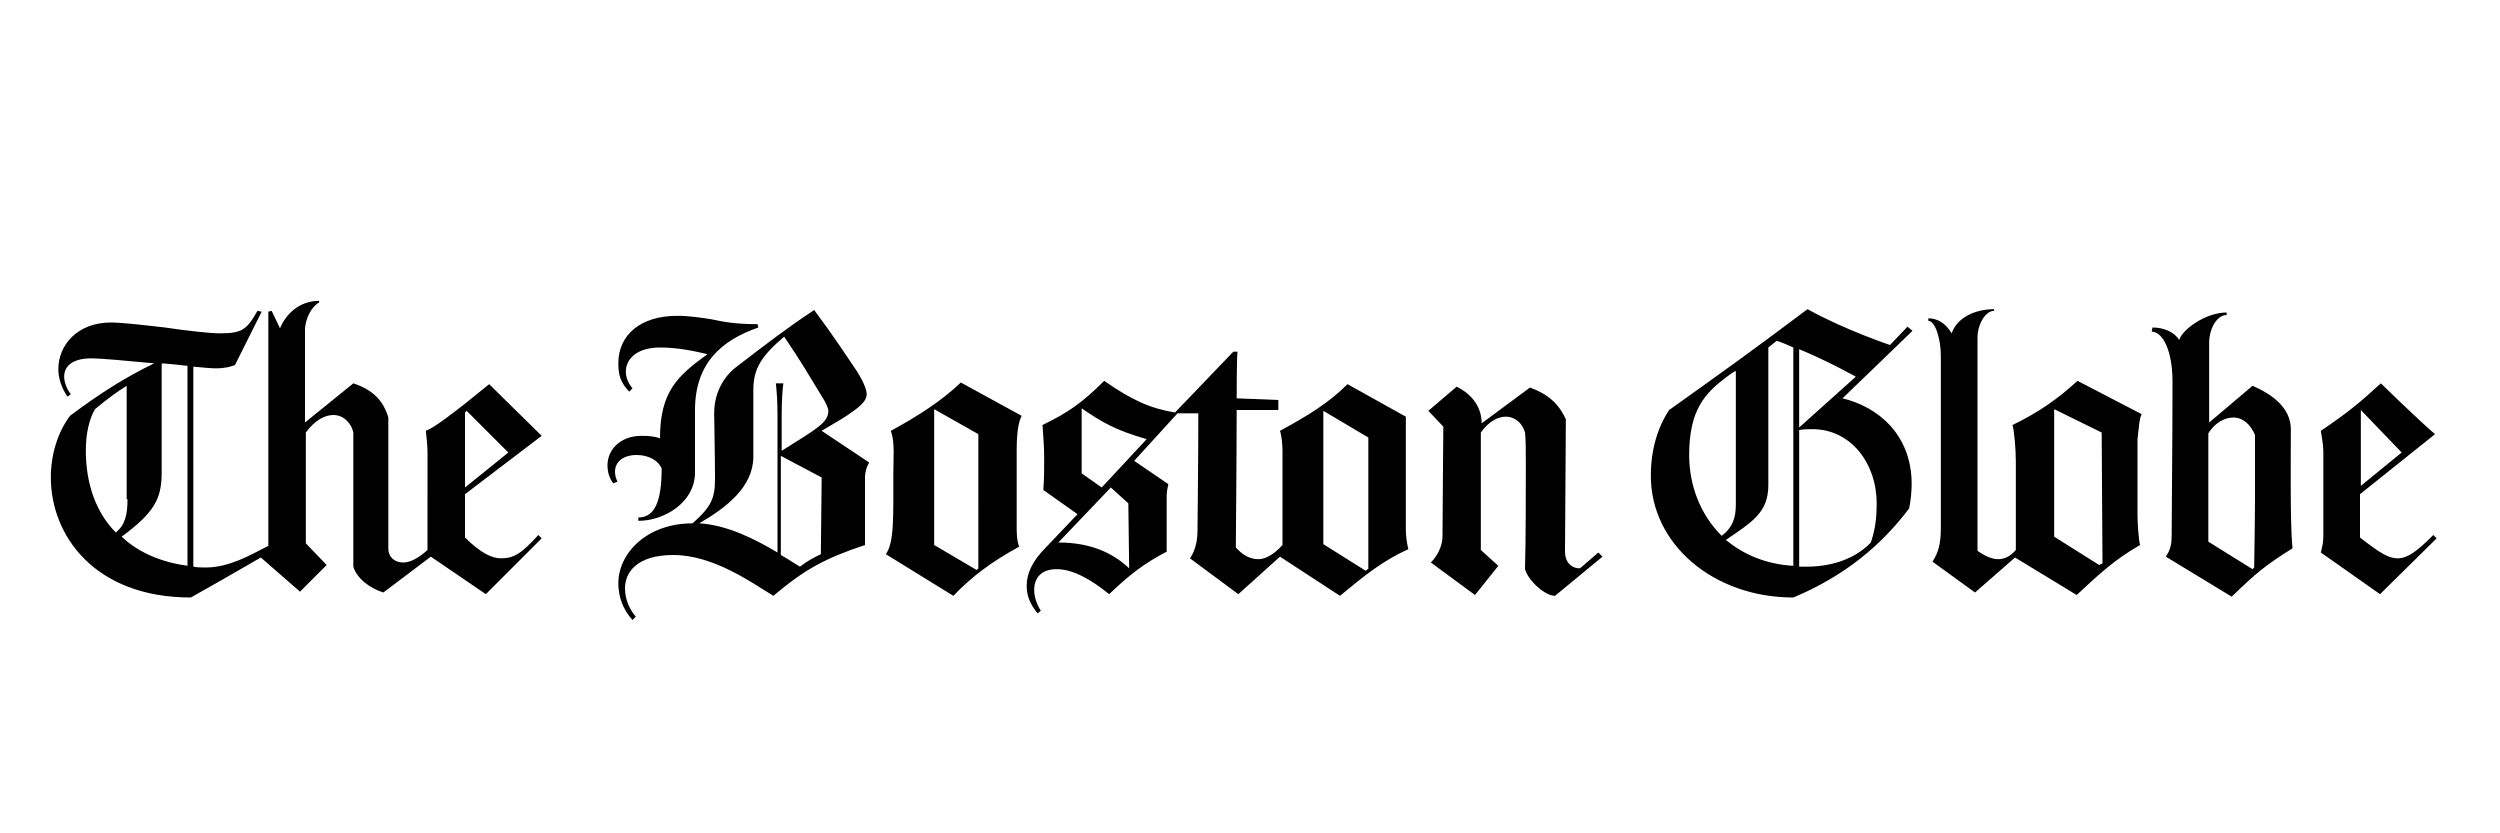 <?xml version="1.0" encoding="utf-8"?>
<!-- Generator: Adobe Illustrator 18.0.0, SVG Export Plug-In . SVG Version: 6.00 Build 0)  -->
<!DOCTYPE svg PUBLIC "-//W3C//DTD SVG 1.1//EN" "http://www.w3.org/Graphics/SVG/1.1/DTD/svg11.dtd">
<svg version="1.1" xmlns="http://www.w3.org/2000/svg" xmlns:xlink="http://www.w3.org/1999/xlink" x="0px" y="0px"
	 viewBox="0 0 300 100" style="enable-background:new 0 0 300 100;" xml:space="preserve">
<style type="text/css">
	.st0{fill-rule:evenodd;clip-rule:evenodd;}
	.st1{fill-rule:evenodd;clip-rule:evenodd;fill:#C038F9;}
	.st2{fill:none;}
	.st3{fill-rule:evenodd;clip-rule:evenodd;fill:#231F20;}
</style>
<g id="Layer_2">
</g>
<g id="Layer_1">
	<path class="st0" d="M65,64.6l-0.4-0.4c-2,2.2-2.9,2.8-4.5,2.8c-1.1,0-2.5-0.7-4.3-2.5v-5.2l9.2-7l-6.3-6.2
		c-2.7,2.2-3.2,2.6-5.2,4.1c-1.1,0.8-1.7,1.2-2.4,1.5c0.1,0.8,0.2,1.9,0.2,2.6V66c-1.1,1-2.1,1.5-2.9,1.5c-1,0-1.8-0.6-1.8-1.7V50.1
		c-0.6-2-1.8-3.3-4.2-4.1l-5.8,4.7v-11c0-1.6,0.9-3,1.7-3.4v-0.2c-2.4,0-4,1.6-4.7,3.3l-1-2.1l-0.4,0.1v28.1
		c-2.3,1.2-4.8,2.6-7.5,2.6c-0.5,0-1,0-1.5-0.1V44c1.2,0.1,2,0.2,2.7,0.2c1.1,0,1.8-0.2,2.3-0.4l3.2-6.4l-0.5-0.1
		C29.6,39.6,29,40,26.4,40c-1.2,0-3.9-0.3-6.6-0.7c-2.6-0.3-5.2-0.6-6.5-0.6c-4,0-6.3,2.7-6.3,5.6c0,1.1,0.4,2.3,1.1,3.3l0.4-0.3
		c-0.5-0.6-0.8-1.5-0.8-2.1c0-1.2,0.9-2.2,3.3-2.2c1,0,4.4,0.3,7.5,0.6C15,45.3,12,47.2,8.4,49.9c-1.5,2-2.3,4.7-2.3,7.4
		c0,6.9,5.2,14.4,16.8,14.4c3.4-1.9,8.4-4.8,8.4-4.8L36,71l3.2-3.2l-2.5-2.6V51.9c1.1-1.5,2.3-2.1,3.3-2.1c1.1,0,2.1,0.8,2.4,2.1V68
		c0.4,1.4,2,2.6,3.6,3.1l5.7-4.3l6.6,4.5L65,64.6L65,64.6z M61,54.3l-5.2,4.2v-9l0.2-0.2L61,54.3L61,54.3z M22.6,67.9
		c-3.2-0.4-6-1.6-8-3.5c3.9-2.9,4.8-4.5,4.8-7.7v-13l0.1-0.1c1.3,0.1,2,0.2,3,0.3V67.9L22.6,67.9z M15.3,59.9c0,1.9-0.3,3.1-1.4,4
		c-2.4-2.4-3.6-5.9-3.6-9.8c0-2.1,0.4-3.8,1.1-5c1.3-1.1,2.8-2.2,3.8-2.8v4.9V59.9L15.3,59.9z"/>
	<path class="st0" d="M122.6,49.9l-7.3-4c-2.3,2.2-5.1,4-8.4,5.8c0.5,1.4,0.3,3.1,0.3,5.2c0,5.3,0.1,8.2-0.9,9.6l8.1,5
		c2.2-2.3,4.6-4.1,7.9-5.9c-0.3-0.8-0.3-1.7-0.3-2.4v-9.1C122,51.5,122.3,50.5,122.6,49.9L122.6,49.9L122.6,49.9z M104.3,55.5
		l-5.7-3.8c2.2-1.3,2.9-1.7,3.7-2.3c1.3-0.9,1.7-1.5,1.7-2.1c0-0.4-0.2-1.2-1.2-2.8c-1.3-1.9-2.5-3.8-5.1-7.3
		c-3.6,2.4-5.5,3.9-9.3,6.8c-1.6,1.2-2.7,3.2-2.7,5.6c0,0.8,0.1,5.1,0.1,7.9c0,2.2-0.4,3.3-2.7,5.3c-5.5,0-8.9,3.6-8.9,7.2
		c0,1.5,0.5,3.1,1.7,4.4l0.4-0.4c-0.7-0.8-1.3-2-1.3-3.4c0-1.9,1.4-4,5.8-4c4.8,0,9.4,3.3,12,4.9c3.8-3.2,6.2-4.5,11-6.1v-8.1
		C103.8,56.6,104,56,104.3,55.5L104.3,55.5L104.3,55.5z M91,39.3l-0.1-0.4c-2.7,0-4.2-0.3-5.6-0.6c-1.4-0.2-2.5-0.4-4.1-0.4
		c-4.2,0-7,2.2-7,5.7c0,1.5,0.3,2.3,1.3,3.4l0.4-0.4c-0.5-0.6-0.8-1.3-0.8-2c0-1.5,1.3-2.9,4.1-2.9c2.1,0,4,0.4,5.7,0.8
		c-3.6,2.6-5.7,4.5-5.7,10.1c-0.5-0.2-1.2-0.3-2.2-0.3c-2.7,0-4.1,1.8-4.1,3.5c0,0.8,0.2,1.6,0.7,2.2l0.5-0.2
		c-0.2-0.4-0.3-0.8-0.3-1.2c0-1.1,0.9-2,2.6-2c1.5,0,2.6,0.7,3,1.6c0,3.9-0.8,5.9-2.8,5.9v0.4c3.1,0,6.8-2.2,6.8-5.8v-7.2
		C83.3,43.5,86.7,40.8,91,39.3L91,39.3L91,39.3z M117.4,68.2l-0.2,0.2l-5.1-3V49.1l5.3,3V68.2L117.4,68.2z M99.4,49.3
		c0,1.4-1.3,2.1-5.6,4.8V50c0-2,0.1-3.2,0.2-4h-0.9c0.1,0.9,0.2,2,0.2,4v16.3c-2.7-1.6-6-3.3-9.4-3.5c3.3-1.9,6.5-4.4,6.5-8v-8
		c0-2.6,1-4.1,3.7-6.4c2.1,3.1,2.9,4.5,4.6,7.3C99.1,48.3,99.4,49,99.4,49.3L99.4,49.3L99.4,49.3z M98.6,57.3l-0.1,9.2
		c-1,0.5-1.6,0.8-2.5,1.5c-0.7-0.4-1.4-0.9-2.3-1.4V54.7L98.6,57.3L98.6,57.3z"/>
	<path class="st0" d="M192.3,66.8l-0.5-0.5l-2.2,1.9c-1.1,0-1.8-0.8-1.8-2c0-1.1,0.1-13.7,0.1-15.9c-0.8-1.7-1.9-2.9-4.3-3.8
		l-5.8,4.3c0-1.8-1-3.4-3-4.4l-3.4,2.9l1.8,1.9c0,0-0.1,11.3-0.1,13.1c0,1.9-1.4,3.2-1.4,3.2l5.3,3.9l2.8-3.5l-2.1-1.9V51.9
		c1-1.4,2.1-1.9,3-1.9c1.1,0,2,0.8,2.3,1.9c0.1,0.8,0.1,2.1,0.1,3.6c0,2.2,0,9.9-0.1,12.8c0.4,1.4,2.4,3.2,3.6,3.2L192.3,66.8
		L192.3,66.8z M169,65.9c-0.2-0.8-0.3-1.7-0.3-2.4V50l-7-3.9c-2.3,2.3-4.8,3.8-8.1,5.6c0.2,0.6,0.3,1.7,0.3,2.4v11.3
		c-1,1.1-2,1.7-2.9,1.7c-0.9,0-1.8-0.4-2.7-1.4c0-0.9,0.1-10.6,0.1-16.5h5V48l-5-0.2c0,0,0-4.7,0.1-5.6H148l-7,7.3
		c-3-0.5-5.2-1.5-8.5-3.8c-2.6,2.6-4.3,3.8-7.4,5.3c0.1,1.6,0.2,2.4,0.2,3.9c0,1.8,0,2.4-0.1,3.9l4.1,2.9l-3.8,4
		c-1.7,1.7-2.3,3.2-2.3,4.6c0,1.3,0.5,2.3,1.3,3.3l0.4-0.3c-0.5-0.8-0.8-1.7-0.8-2.5c0-1.3,0.7-2.5,2.7-2.5c2,0,4.2,1.3,6.3,3
		c2.4-2.3,4.2-3.7,6.9-5.1v-6.5c0-0.8,0.1-1.1,0.2-1.6l-4.1-2.8l5.2-5.7h2.5c0,5.8-0.1,13.3-0.1,14.1c0,1-0.2,2.3-0.9,3.3l5.8,4.3
		l5-4.5l7.2,4.7C163.7,69.1,165.9,67.3,169,65.9L169,65.9L169,65.9z M164.1,68.3l-0.2,0.2l-5.1-3.2v-16l5.4,3.2V68.3L164.1,68.3z
		 M137.6,52.7l-5.4,5.8l-2.4-1.7v-7.8C132.3,50.7,133.8,51.6,137.6,52.7L137.6,52.7L137.6,52.7z M135.5,68.2
		c-1.8-1.7-4.4-3.1-8.5-3.1l6.3-6.6l2.1,1.9L135.5,68.2L135.5,68.2z"/>
	<path class="st0" d="M257,49.7l-7.7-4c-2.4,2.2-4.7,3.8-7.8,5.3c0.2,0.6,0.4,2.9,0.4,4.4l0,10.6c-0.7,0.8-1.4,1.1-2.1,1.1
		c-0.7,0-1.5-0.3-2.5-1V40.5c0-1.5,0.9-3.2,2-3.2v-0.2c-2.4,0-4.5,1.1-5.1,2.9c-0.6-1-1.5-1.8-2.8-1.8l0,0.3c0.8,0,1.5,2.1,1.5,4.2
		v20.6c0,2-0.3,3-1,4.1l5.1,3.7l4.8-4.2l7.4,4.5c2.8-2.6,4.5-4.2,7.6-6c-0.2-0.9-0.3-2.8-0.3-3.6v-9.1
		C256.7,51.1,256.7,50.3,257,49.7L257,49.7L257,49.7z M229.5,39.7l-0.6-0.5l-2.1,2.2c0,0-5.4-1.8-9.9-4.3
		c-6.1,4.6-10.7,7.9-16.6,12.1c-1.4,2.1-2.2,4.8-2.2,7.9c0,8.2,7.5,14.6,17.1,14.6c6.2-2.6,10.6-6.3,13.9-10.7
		c0.2-0.9,0.3-2.2,0.3-2.9c0-6-4.1-9.3-8.3-10.3L229.5,39.7L229.5,39.7z M252.3,67.6l-0.4,0.2l-5.4-3.4V49.1l5.7,2.8L252.3,67.6
		L252.3,67.6z M222.7,45.2l-6.8,6.1v-9.4C218.3,42.9,220.5,44,222.7,45.2L222.7,45.2L222.7,45.2z M225.2,60.4c0,1.9-0.2,3.2-0.7,4.7
		c-1.8,1.9-4.6,2.9-7.7,2.9h-0.9V51.6c0.6-0.1,1.1-0.1,1.6-0.1C222.1,51.5,225.2,55.6,225.2,60.4L225.2,60.4L225.2,60.4z
		 M215.2,67.9c-3.4-0.2-6-1.4-8.1-3.1c3.2-2.2,5.1-3.3,5.1-6.6V41.7l1-0.8c0.7,0.2,1.3,0.5,2,0.8V67.9L215.2,67.9z M208.3,60.6
		c0,1.7-0.5,2.8-1.7,3.7c-2.6-2.6-3.9-6.1-3.9-9.7c0-5.4,1.9-7.4,4.4-9.3c0.4-0.3,0.8-0.6,1.2-0.8V60.6L208.3,60.6z"/>
	<path class="st0" d="M292.4,64.6l-0.4-0.4c-2,2-3.1,2.8-4.3,2.8c-1.1,0-2.2-0.7-4.5-2.5v-5.2l9-7.2c-2.1-1.8-6.5-6.1-6.5-6.1
		c-2.4,2.2-3.8,3.4-7.2,5.7c0.1,0.7,0.3,1.7,0.3,2.4v10.2c0,0.7-0.1,1.2-0.3,2l7.1,5L292.4,64.6L292.4,64.6z M275.1,65.8
		c-0.3-2.9-0.2-10.7-0.2-14.3c0-2.4-2-4.1-4.6-5.2l-5.2,4.4v-9.6c0-1.6,0.9-3.3,2.1-3.3v-0.3c-2.5,0-5.3,2-5.7,3.3
		c-0.6-1-1.9-1.5-3.2-1.5l-0.1,0.5c1.3,0,2.5,2.2,2.5,6c0,7.8-0.1,15.2-0.1,18.4c0,1-0.1,1.7-0.7,2.6l7.9,4.8
		C270.8,68.7,271.9,67.8,275.1,65.8L275.1,65.8z M288.2,54.3l-4.9,4v-9.1L288.2,54.3L288.2,54.3z M270.6,59.6c0,2.8-0.1,8.3-0.1,8.5
		l-0.2,0.2l-5.3-3.3v-13c0.8-1.3,2-1.9,3-1.9c1.2,0,2.1,0.9,2.6,2.1C270.6,52.6,270.6,56,270.6,59.6L270.6,59.6L270.6,59.6z"/>
</g>
</svg>
